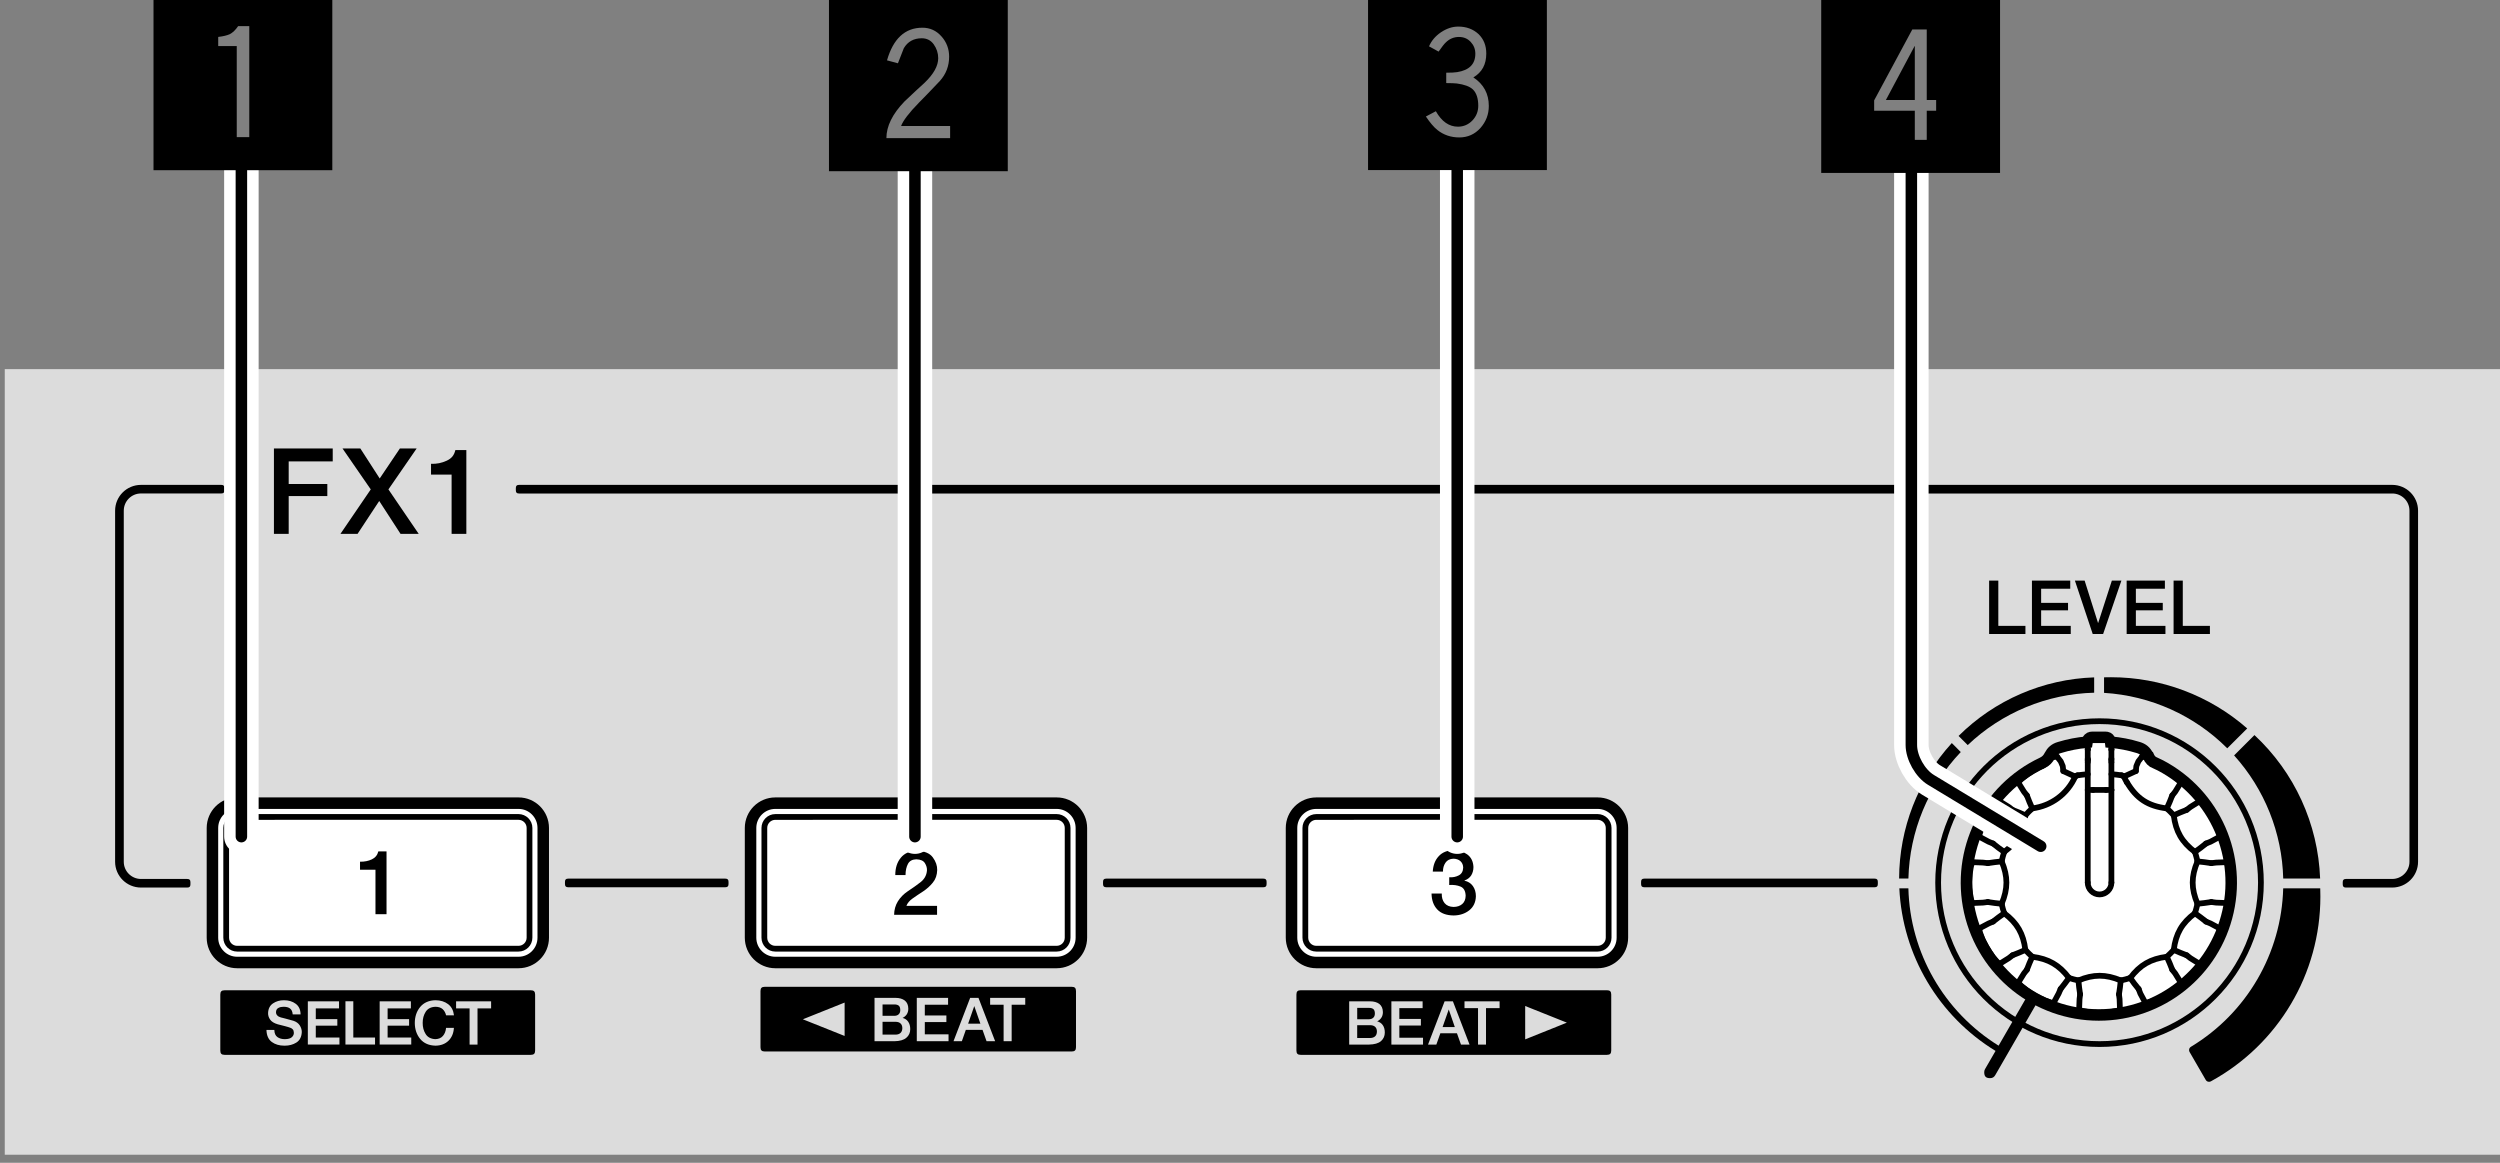 <?xml version="1.0" encoding="UTF-8" standalone="no"?>
<svg
   xmlns:dc="http://purl.org/dc/elements/1.1/"
   xmlns:cc="http://creativecommons.org/ns#"
   xmlns:rdf="http://www.w3.org/1999/02/22-rdf-syntax-ns#"
   xmlns:svg="http://www.w3.org/2000/svg"
   xmlns="http://www.w3.org/2000/svg"
   xmlns:sodipodi="http://sodipodi.sourceforge.net/DTD/sodipodi-0.dtd"
   xmlns:inkscape="http://www.inkscape.org/namespaces/inkscape"
   width="38.379mm"
   height="17.851mm"
   viewBox="0 0 38.379 17.851"
   version="1.1"
   id="svg139107"
   inkscape:version="1.0.2 (e86c870879, 2021-01-15, custom)"
   sodipodi:docname="pioneer_ddj_sb3_effects.svg">
  <rect x="0" y="0" width="38.379" height="17.851" fill="#808080" stroke="none"/>
  <defs
     id="defs139101">
    <clipPath
       clipPathUnits="userSpaceOnUse"
       id="clipPath120927">
      <path
         d="m 330.408,555.495 h 108.791 v 50.6 H 330.408 Z"
         id="path120925" />
    </clipPath>
    <clipPath
       clipPathUnits="userSpaceOnUse"
       id="clipPath121619">
      <path
         d="m 330.408,555.495 h 108.791 v 50.6 H 330.408 Z"
         id="path121617" />
    </clipPath>
  </defs>
  <sodipodi:namedview
     id="base"
     pagecolor="#ffffff"
     bordercolor="#666666"
     borderopacity="1.0"
     inkscape:pageopacity="0.0"
     inkscape:pageshadow="2"
     inkscape:zoom="0.35"
     inkscape:cx="198.24162"
     inkscape:cy="125.16189"
     inkscape:document-units="mm"
     inkscape:current-layer="layer1"
     inkscape:document-rotation="0"
     showgrid="false"
     fit-margin-top="0"
     fit-margin-left="0"
     fit-margin-right="0"
     fit-margin-bottom="0"
     inkscape:window-width="1431"
     inkscape:window-height="1030"
     inkscape:window-x="192"
     inkscape:window-y="0"
     inkscape:window-maximized="0" />
  <g
     inkscape:label="Layer 1"
     inkscape:groupmode="layer"
     id="layer1"
     transform="translate(-53.382,-115.051)">
    <g
       id="g138729"
       transform="matrix(0.353,0,0,-0.353,-63.179,328.868)">
      <path
         d="m 330.408,555.495 h 108.791 v 34.167 H 330.408 Z"
         style="fill:#dcdcdc;fill-opacity:1;fill-rule:nonzero;stroke:none"
         id="path120919" />
      <g
         id="g120921">
        <g
           id="g120923"
           clip-path="url(#clipPath120927)">
          <g
             id="g120929"
             transform="translate(421.759,573.648)">
            <path
               d="M 0,0 H -0.564 C -0.651,0 -0.706,-0.028 -0.755,-0.1 -0.78,-0.135 -0.789,-0.17 -0.795,-0.21 -1.204,-0.245 -1.6,-0.322 -1.994,-0.443 h -0.003 c -0.199,-0.061 -0.32,-0.162 -0.418,-0.349 -0.075,-0.15 -0.173,-0.247 -0.325,-0.32 -2.434,-1.151 -3.747,-3.834 -3.159,-6.464 0.59,-2.627 2.922,-4.498 5.617,-4.498 2.695,0 5.03,1.871 5.618,4.498 0.591,2.63 -0.724,5.313 -3.159,6.464 l 0.017,-0.025 c -0.159,0.073 -0.259,0.17 -0.326,0.331 l -0.02,0.014 C 1.756,-0.605 1.632,-0.504 1.433,-0.443 1.038,-0.322 0.644,-0.245 0.231,-0.21 0.226,-0.17 0.217,-0.135 0.19,-0.101 V -0.1 C 0.142,-0.027 0.087,0 0,0"
               style="fill:#ffffff;fill-opacity:1;fill-rule:nonzero;stroke:#000000;stroke-width:0.5;stroke-linecap:butt;stroke-linejoin:miter;stroke-miterlimit:10;stroke-dasharray:none;stroke-opacity:1"
               id="path120931" />
          </g>
          <g
             id="g120933"
             transform="translate(351.559,561.861)">
            <path
               d="M 0,0 H -0.591 V -1.575 H -0.936 V 0 H -1.523 V 0.306 H 0 Z m -2.844,-1.121 c 0.087,-0.137 0.23,-0.21 0.423,-0.218 0.138,0.005 0.249,0.051 0.325,0.14 0.077,0.09 0.123,0.205 0.136,0.344 l 0.002,0.008 h 0.341 L -1.619,-0.858 C -1.634,-1.089 -1.715,-1.275 -1.858,-1.412 -2,-1.548 -2.189,-1.619 -2.417,-1.622 c -0.285,0.006 -0.509,0.103 -0.666,0.291 -0.154,0.185 -0.235,0.421 -0.236,0.697 10e-4,0.277 0.082,0.512 0.236,0.697 0.157,0.187 0.381,0.285 0.665,0.291 0.219,-0.002 0.403,-0.06 0.546,-0.169 0.147,-0.11 0.23,-0.271 0.255,-0.476 l 10e-4,-0.013 h -0.341 l -0.003,0.01 c -0.026,0.106 -0.077,0.195 -0.148,0.261 -0.076,0.066 -0.179,0.102 -0.313,0.102 -0.193,-0.006 -0.336,-0.08 -0.423,-0.215 -0.089,-0.139 -0.134,-0.303 -0.132,-0.488 -0.002,-0.184 0.043,-0.348 0.132,-0.487 m -0.629,-0.452 h -1.374 v 1.879 h 1.358 V 0 h -1.012 v -0.468 h 0.934 v -0.284 h -0.934 v -0.516 h 1.028 z m -1.575,0 h -1.287 v 1.881 h 0.342 v -1.576 h 0.945 z m -1.548,0 h -1.375 v 1.879 h 1.357 V 0 h -1.011 v -0.468 h 0.937 v -0.284 h -0.937 v -0.516 h 1.029 z m -1.874,0.086 c -0.143,-0.089 -0.313,-0.135 -0.503,-0.135 h -0.02 c -0.216,0 -0.401,0.055 -0.542,0.159 -0.149,0.109 -0.226,0.281 -0.235,0.515 v 0.011 h 0.343 v -0.009 c 0.003,-0.14 0.048,-0.242 0.134,-0.302 0.086,-0.061 0.193,-0.091 0.323,-0.091 h 0.007 c 0.138,0.003 0.241,0.033 0.298,0.087 0.058,0.053 0.087,0.116 0.087,0.186 -0.003,0.069 -0.017,0.12 -0.046,0.151 -0.03,0.033 -0.064,0.057 -0.101,0.069 -0.065,0.025 -0.143,0.048 -0.231,0.071 -0.089,0.022 -0.198,0.05 -0.328,0.084 -0.156,0.047 -0.267,0.115 -0.327,0.205 -0.061,0.086 -0.091,0.182 -0.088,0.285 0.007,0.188 0.08,0.331 0.218,0.421 0.133,0.089 0.291,0.134 0.466,0.134 h 0.006 c 0.202,0 0.373,-0.051 0.509,-0.152 0.137,-0.1 0.21,-0.252 0.214,-0.451 V -0.262 H -8.628 L -8.63,-0.25 c -0.01,0.115 -0.05,0.198 -0.118,0.247 -0.069,0.05 -0.159,0.072 -0.268,0.072 h -0.017 c -0.077,0 -0.148,-0.014 -0.214,-0.048 -0.069,-0.035 -0.105,-0.095 -0.108,-0.185 0,-0.061 0.021,-0.109 0.059,-0.147 0.036,-0.038 0.089,-0.065 0.154,-0.084 0.02,-0.003 0.067,-0.017 0.138,-0.034 l 0.108,-0.029 c 0.141,-0.037 0.234,-0.063 0.296,-0.081 0.123,-0.04 0.217,-0.107 0.276,-0.198 0.06,-0.091 0.091,-0.19 0.091,-0.291 -0.009,-0.211 -0.088,-0.366 -0.237,-0.459 M 1.727,0.787 H -11.59 c -0.133,0 -0.187,-0.055 -0.187,-0.187 v -2.434 c 0,-0.133 0.054,-0.187 0.187,-0.187 H 1.727 c 0.132,0 0.187,0.054 0.187,0.187 V 0.6 c 0,0.132 -0.055,0.187 -0.187,0.187"
               style="fill:#000000;fill-opacity:1;fill-rule:nonzero;stroke:none"
               id="path120935" />
          </g>
          <g
             id="g120937"
             transform="translate(424.728,578.143)">
            <path
               d="M 0,0 H 1.58 V 0.354 H 0.4 V 2.322 H 0 Z"
               style="fill:#000000;fill-opacity:1;fill-rule:nonzero;stroke:none"
               id="path120939" />
          </g>
          <g
             id="g120941"
             transform="translate(422.687,578.143)">
            <path
               d="M 0,0 H 1.687 V 0.354 H 0.401 v 0.673 h 1.17 V 1.354 H 0.401 V 1.968 H 1.663 V 2.322 H 0 Z"
               style="fill:#000000;fill-opacity:1;fill-rule:nonzero;stroke:none"
               id="path120943" />
          </g>
          <g
             id="g120945"
             transform="translate(421.211,578.142)">
            <path
               d="M 0,0 H 0.453 L 1.248,2.323 H 0.833 L 0.239,0.484 H 0.23 l -0.582,1.839 h -0.423 z"
               style="fill:#000000;fill-opacity:1;fill-rule:nonzero;stroke:none"
               id="path120947" />
          </g>
          <g
             id="g120949"
             transform="translate(418.568,578.143)">
            <path
               d="M 0,0 H 1.688 V 0.354 H 0.4 V 1.027 H 1.57 V 1.354 H 0.4 V 1.968 H 1.666 V 2.322 H 0 Z"
               style="fill:#000000;fill-opacity:1;fill-rule:nonzero;stroke:none"
               id="path120951" />
          </g>
          <g
             id="g120953"
             transform="translate(416.706,578.143)">
            <path
               d="M 0,0 H 1.579 V 0.354 H 0.4 V 2.322 H 0 Z"
               style="fill:#000000;fill-opacity:1;fill-rule:nonzero;stroke:none"
               id="path120955" />
          </g>
          <g
             id="g120957"
             transform="translate(396.53,560.513)">
            <path
               d="M 0,0 V 1.451 L 1.812,0.727 Z m -1.113,1.357 h -0.591 v -1.584 h -0.347 v 1.584 h -0.588 v 0.297 h 1.526 z m -1.68,-1.584 -0.002,0.008 -0.173,0.485 h -0.721 l -0.175,-0.493 h -0.361 l 0.006,0.017 0.715,1.864 h 0.36 l 0.003,-0.007 0.721,-1.874 z m -1.65,0 h -1.376 v 1.881 h 1.358 V 1.357 H -5.473 V 0.888 h 0.937 V 0.603 H -5.473 V 0.072 h 1.03 z m -1.827,0.152 c -0.111,-0.098 -0.287,-0.147 -0.527,-0.152 h -0.857 v 1.881 h 0.906 0.002 c 0.167,0 0.304,-0.039 0.403,-0.115 0.1,-0.078 0.153,-0.197 0.155,-0.354 0,-0.098 -0.024,-0.182 -0.072,-0.251 C -6.301,0.872 -6.361,0.821 -6.437,0.784 -6.333,0.757 -6.252,0.702 -6.196,0.623 -6.136,0.539 -6.105,0.43 -6.105,0.3 -6.104,0.148 -6.16,0.023 -6.27,-0.075 M 3.555,2.136 H -9.762 c -0.133,0 -0.187,-0.055 -0.187,-0.188 v -2.433 c 0,-0.133 0.054,-0.188 0.187,-0.188 H 3.555 c 0.133,0 0.187,0.055 0.187,0.188 v 2.433 c 0,0.133 -0.054,0.188 -0.187,0.188"
               style="fill:#000000;fill-opacity:1;fill-rule:nonzero;stroke:none"
               id="path120959" />
          </g>
          <g
             id="g120961"
             transform="translate(392.938,561.049)">
            <path
               d="M 0,0 H 0.531 L 0.268,0.764 Z"
               style="fill:#000000;fill-opacity:1;fill-rule:nonzero;stroke:none"
               id="path120963" />
          </g>
          <g
             id="g120965"
             transform="translate(389.784,561.13)">
            <path
               d="M 0,0 H -0.56 V -0.558 H 0 c 0.095,0.001 0.168,0.026 0.22,0.074 0.051,0.048 0.077,0.118 0.078,0.21 C 0.297,-0.187 0.271,-0.118 0.22,-0.072 0.168,-0.024 0.095,0 0,0"
               style="fill:#000000;fill-opacity:1;fill-rule:nonzero;stroke:none"
               id="path120967" />
          </g>
          <g
             id="g120969"
             transform="translate(389.921,561.452)">
            <path
               d="m 0,0 c 0.046,0.041 0.072,0.104 0.072,0.185 0,0.089 -0.022,0.153 -0.063,0.19 -0.044,0.037 -0.106,0.055 -0.188,0.055 h -0.008 -0.509 v -0.494 h 0.509 c 0.078,0 0.139,0.021 0.187,0.064"
               style="fill:#000000;fill-opacity:1;fill-rule:nonzero;stroke:none"
               id="path120971" />
          </g>
          <g
             id="g120973"
             transform="translate(344.671,585.648)">
            <path
               d="M 0,0 V 0.564 H -2.557 V -3.15 h 0.642 v 1.643 h 1.68 v 0.523 h -1.68 V 0 Z"
               style="fill:#000000;fill-opacity:1;fill-rule:nonzero;stroke:none"
               id="path120975" />
          </g>
          <g
             id="g120977"
             transform="translate(346.714,584.906)">
            <path
               d="m 0,0 -0.843,1.306 h -0.776 l 1.23,-1.782 -1.318,-1.933 h 0.744 l 0.942,1.43 0.927,-1.43 h 0.79 L 0.379,-0.476 1.608,1.306 H 0.879 Z"
               style="fill:#000000;fill-opacity:1;fill-rule:nonzero;stroke:none"
               id="path120979" />
          </g>
          <g
             id="g120981"
             transform="translate(350.482,586.142)">
            <path
               d="m 0,0 h -0.477 c -0.055,-0.229 -0.161,-0.362 -0.376,-0.463 -0.222,-0.102 -0.439,-0.146 -0.683,-0.136 v -0.469 h 0.895 V -3.645 H 0 Z"
               style="fill:#000000;fill-opacity:1;fill-rule:nonzero;stroke:none"
               id="path120983" />
          </g>
          <g
             id="g120985"
             transform="translate(385.144,567.503)">
            <path
               d="m 0,0 h -6.833 c -0.1,0 -0.14,-0.041 -0.14,-0.142 v -0.092 c 0,-0.099 0.04,-0.141 0.14,-0.141 H 0 c 0.099,0 0.14,0.042 0.14,0.141 v 0.092 C 0.14,-0.041 0.099,0 0,0"
               style="fill:#000000;fill-opacity:1;fill-rule:nonzero;stroke:none"
               id="path120987" />
          </g>
          <g
             id="g120989"
             transform="translate(361.744,567.503)">
            <path
               d="m 0,0 h -6.833 c -0.099,0 -0.14,-0.041 -0.14,-0.142 v -0.092 c 0,-0.099 0.041,-0.141 0.14,-0.141 H 0 c 0.098,0 0.14,0.042 0.14,0.141 v 0.092 C 0.14,-0.041 0.098,0 0,0"
               style="fill:#000000;fill-opacity:1;fill-rule:nonzero;stroke:none"
               id="path120991" />
          </g>
          <g
             id="g120993"
             transform="translate(421.704,576.258)">
            <path
               d="m 0,0 v -0.676 c 2.021,-0.123 3.929,-0.98 5.358,-2.411 0.288,0.286 0.577,0.575 0.868,0.864 C 4.586,-0.787 2.481,0.004 0.303,0.004 0.202,0.004 0.101,0.001 0,0"
               style="fill:#000000;fill-opacity:1;fill-rule:nonzero;stroke:none"
               id="path120995" />
          </g>
          <g
             id="g120997"
             transform="translate(415.775,573.311)">
            <path
               d="M 0,0 C 1.487,1.414 3.447,2.226 5.499,2.278 V 2.944 C 3.282,2.871 1.176,1.961 -0.398,0.397 -0.266,0.265 -0.133,0.133 0,0"
               style="fill:#000000;fill-opacity:1;fill-rule:nonzero;stroke:none"
               id="path120999" />
          </g>
          <g
             id="g121001"
             transform="translate(415.473,573.008)">
            <path
               d="M 0,0 C -0.13,0.13 -0.26,0.261 -0.39,0.391 -1.859,-1.219 -2.675,-3.32 -2.681,-5.5 h 0.404 C -2.226,-3.447 -1.416,-1.488 0,0"
               style="fill:#000000;fill-opacity:1;fill-rule:nonzero;stroke:none"
               id="path121003" />
          </g>
          <g
             id="g121005"
             transform="translate(431.101,567.508)">
            <path
               d="M 0,0 C -0.089,2.376 -1.115,4.618 -2.856,6.238 -3.153,5.944 -3.447,5.647 -3.741,5.354 -2.412,3.88 -1.654,1.983 -1.605,0 Z"
               style="fill:#000000;fill-opacity:1;fill-rule:nonzero;stroke:none"
               id="path121007" />
          </g>
          <g
             id="g121009"
             transform="translate(429.495,567.08)">
            <path
               d="m 0,0 c -0.075,-2.829 -1.588,-5.425 -4.01,-6.888 -0.057,-0.036 -0.08,-0.077 -0.083,-0.145 0,-0.031 0.009,-0.059 0.023,-0.085 l 0.698,-1.207 c 0.037,-0.061 0.08,-0.086 0.149,-0.087 0.03,0 0.055,0.007 0.081,0.021 2.934,1.606 4.759,4.686 4.759,8.03 C 1.614,-0.24 1.614,-0.119 1.611,0 Z"
               style="fill:#000000;fill-opacity:1;fill-rule:nonzero;stroke:none"
               id="path121011" />
          </g>
          <g
             id="g121013"
             transform="translate(417.118,560.239)">
            <path
               d="m 0,0 c -2.375,1.473 -3.854,4.045 -3.923,6.841 h -0.394 c 0.137,-2.907 1.706,-5.557 4.19,-7.073 l -0.006,0.003 c -0.152,-0.267 -0.305,-0.533 -0.461,-0.797 -0.023,-0.042 -0.031,-0.082 -0.031,-0.13 0,-0.182 0.074,-0.257 0.253,-0.257 0.106,0.002 0.17,0.038 0.225,0.129 0.626,1.085 1.251,2.167 1.876,3.253 -0.147,0.083 -0.296,0.17 -0.444,0.256 z"
               style="fill:#000000;fill-opacity:1;fill-rule:nonzero;stroke:none"
               id="path121015" />
          </g>
          <g
             id="g121017"
             transform="translate(434.236,584.627)">
            <path
               d="m 0,0 h -81.461 c -0.101,0 -0.141,-0.041 -0.141,-0.142 v -0.091 c 0,-0.1 0.04,-0.142 0.141,-0.142 H 0 c 0.415,0.002 0.75,-0.334 0.75,-0.748 V -16.39 c 0,-0.412 -0.338,-0.748 -0.75,-0.748 h -2.012 c -0.097,0 -0.14,-0.042 -0.14,-0.139 v -0.095 c 0,-0.099 0.043,-0.14 0.14,-0.14 H 0 c 0.62,0 1.124,0.503 1.124,1.122 V -1.123 C 1.124,-0.502 0.62,0 0,0"
               style="fill:#000000;fill-opacity:1;fill-rule:nonzero;stroke:none"
               id="path121019" />
          </g>
          <g
             id="g121021"
             transform="translate(411.728,567.503)">
            <path
               d="m 0,0 h -10.018 c -0.099,0 -0.14,-0.041 -0.14,-0.142 v -0.092 c 0,-0.099 0.041,-0.141 0.14,-0.141 H 0 c 0.098,0 0.138,0.042 0.138,0.141 v 0.092 C 0.138,-0.041 0.098,0 0,0"
               style="fill:#000000;fill-opacity:1;fill-rule:nonzero;stroke:none"
               id="path121023" />
          </g>
          <g
             id="g121025"
             transform="translate(339.822,584.627)">
            <path
               d="M 0,0 H -3.489 C -4.111,0 -4.615,-0.502 -4.615,-1.123 V -16.39 c 0,-0.619 0.504,-1.122 1.126,-1.122 h 2.01 c 0.1,0 0.14,0.041 0.14,0.14 v 0.095 c 0,0.097 -0.04,0.139 -0.14,0.139 h -2.01 c -0.415,0 -0.749,0.336 -0.749,0.748 v 15.267 c 0,0.414 0.334,0.75 0.749,0.75 H 0 c 0.1,0 0.14,0.041 0.14,0.14 V -0.14 C 0.14,-0.041 0.1,0 0,0"
               style="fill:#000000;fill-opacity:1;fill-rule:nonzero;stroke:none"
               id="path121027" />
          </g>
          <g
             id="g121029"
             transform="translate(369.143,561.277)">
            <path
               d="M 0,0 H -0.561 V -0.558 H 0 c 0.097,0 0.168,0.025 0.221,0.074 0.051,0.048 0.077,0.118 0.079,0.209 C 0.298,-0.188 0.272,-0.116 0.221,-0.072 0.17,-0.024 0.097,0 0,0"
               style="fill:#000000;fill-opacity:1;fill-rule:nonzero;stroke:none"
               id="path121031" />
          </g>
          <g
             id="g121033"
             transform="translate(374.788,562.019)">
            <path
               d="m 0,0 h -0.591 v -1.587 h -0.35 V 0 H -1.527 V 0.299 H 0 Z m -1.683,-1.587 -0.003,0.009 -0.171,0.484 h -0.727 l -0.173,-0.493 h -0.362 l 0.006,0.018 0.717,1.868 h 0.363 l 0.002,-0.008 0.722,-1.878 z m -1.653,0 h -1.381 v 1.886 h 1.361 V 0 h -1.012 v -0.468 h 0.938 v -0.287 h -0.938 v -0.533 h 1.032 z m -1.832,0.153 c -0.109,-0.098 -0.287,-0.15 -0.527,-0.153 h -0.86 v 1.886 h 0.909 0.001 c 0.168,0 0.304,-0.039 0.405,-0.115 0.101,-0.079 0.153,-0.2 0.154,-0.357 0,-0.098 -0.024,-0.181 -0.071,-0.251 -0.043,-0.061 -0.102,-0.113 -0.178,-0.148 0.106,-0.029 0.186,-0.083 0.242,-0.164 0.06,-0.084 0.091,-0.194 0.091,-0.323 10e-4,-0.153 -0.054,-0.278 -0.166,-0.375 m -2.688,0.076 -1.816,0.725 1.816,0.727 z M 2.019,0.78 h -13.345 c -0.134,0 -0.188,-0.054 -0.188,-0.187 v -2.439 c 0,-0.133 0.054,-0.187 0.188,-0.187 H 2.019 c 0.133,0 0.188,0.054 0.188,0.187 v 2.439 c 0,0.133 -0.055,0.187 -0.188,0.187"
               style="fill:#000000;fill-opacity:1;fill-rule:nonzero;stroke:none"
               id="path121035" />
          </g>
          <g
             id="g121037"
             transform="translate(369.281,561.6)">
            <path
               d="M 0,0 C 0.048,0.043 0.071,0.104 0.072,0.186 0.071,0.275 0.051,0.34 0.007,0.377 -0.035,0.412 -0.098,0.432 -0.18,0.432 h -0.007 -0.512 v -0.495 h 0.512 c 0.078,0 0.14,0.021 0.187,0.063"
               style="fill:#000000;fill-opacity:1;fill-rule:nonzero;stroke:none"
               id="path121039" />
          </g>
          <g
             id="g121041"
             transform="translate(372.304,561.196)">
            <path
               d="M 0,0 H 0.533 L 0.267,0.765 Z"
               style="fill:#000000;fill-opacity:1;fill-rule:nonzero;stroke:none"
               id="path121043" />
          </g>
          <g
             id="g121045"
             transform="translate(339.44,569.707)">
            <path
               d="M 0,0 V -4.772 C 0,-5.369 0.483,-5.851 1.075,-5.851 H 13.31 c 0.596,0 1.076,0.482 1.076,1.079 V 0 c 0,0.595 -0.48,1.078 -1.076,1.078 H 1.075 C 0.483,1.078 0,0.595 0,0"
               style="fill:#ffffff;fill-opacity:1;fill-rule:nonzero;stroke:none"
               id="path121047" />
          </g>
          <g
             id="g121049"
             transform="translate(339.44,569.707)">
            <path
               d="M 0,0 V -4.772 C 0,-5.369 0.483,-5.851 1.075,-5.851 H 13.31 c 0.596,0 1.076,0.482 1.076,1.079 V 0 c 0,0.595 -0.48,1.078 -1.076,1.078 H 1.075 C 0.483,1.078 0,0.595 0,0 Z"
               style="fill:none;stroke:#000000;stroke-width:0.5;stroke-linecap:butt;stroke-linejoin:miter;stroke-miterlimit:10;stroke-dasharray:none;stroke-opacity:1"
               id="path121051" />
          </g>
          <g
             id="g121053"
             transform="translate(353.229,564.935)">
            <path
               d="m 0,0 c 0,-0.266 -0.216,-0.479 -0.48,-0.479 h -12.234 c -0.264,0 -0.477,0.213 -0.477,0.479 v 4.772 c 0,0.263 0.213,0.478 0.477,0.478 L -0.48,5.251 C -0.216,5.25 0,5.038 0,4.772 Z"
               style="fill:none;stroke:#000000;stroke-width:0.25;stroke-linecap:butt;stroke-linejoin:miter;stroke-miterlimit:10;stroke-dasharray:none;stroke-opacity:1"
               id="path121055" />
          </g>
          <g
             id="g121057"
             transform="translate(362.842,569.707)">
            <path
               d="m 0,0 v -4.772 c 0,-0.597 0.484,-1.079 1.077,-1.079 h 12.234 c 0.596,0 1.076,0.482 1.076,1.079 V 0 c 0,0.595 -0.48,1.078 -1.076,1.078 H 1.077 C 0.484,1.078 0,0.595 0,0"
               style="fill:#ffffff;fill-opacity:1;fill-rule:nonzero;stroke:none"
               id="path121059" />
          </g>
          <g
             id="g121061"
             transform="translate(362.842,569.707)">
            <path
               d="m 0,0 v -4.772 c 0,-0.597 0.484,-1.079 1.077,-1.079 h 12.234 c 0.596,0 1.076,0.482 1.076,1.079 V 0 c 0,0.595 -0.48,1.078 -1.076,1.078 H 1.077 C 0.484,1.078 0,0.595 0,0 Z"
               style="fill:none;stroke:#000000;stroke-width:0.5;stroke-linecap:butt;stroke-linejoin:miter;stroke-miterlimit:10;stroke-dasharray:none;stroke-opacity:1"
               id="path121063" />
          </g>
          <g
             id="g121065"
             transform="translate(376.631,564.935)">
            <path
               d="m 0,0 c 0,-0.266 -0.213,-0.479 -0.479,-0.479 h -12.233 c -0.263,0 -0.477,0.213 -0.477,0.479 v 4.772 c 0,0.263 0.214,0.478 0.477,0.478 L -0.479,5.251 C -0.213,5.25 0,5.038 0,4.772 Z"
               style="fill:none;stroke:#000000;stroke-width:0.25;stroke-linecap:butt;stroke-linejoin:miter;stroke-miterlimit:10;stroke-dasharray:none;stroke-opacity:1"
               id="path121067" />
          </g>
          <g
             id="g121069"
             transform="translate(386.368,569.707)">
            <path
               d="m 0,0 v -4.772 c 0,-0.597 0.484,-1.079 1.078,-1.079 h 12.235 c 0.594,0 1.076,0.482 1.076,1.079 V 0 c 0,0.595 -0.482,1.078 -1.076,1.078 H 1.078 C 0.484,1.078 0,0.595 0,0"
               style="fill:#ffffff;fill-opacity:1;fill-rule:nonzero;stroke:none"
               id="path121071" />
          </g>
          <g
             id="g121073"
             transform="translate(386.368,569.707)">
            <path
               d="m 0,0 v -4.772 c 0,-0.597 0.484,-1.079 1.078,-1.079 h 12.235 c 0.594,0 1.076,0.482 1.076,1.079 V 0 c 0,0.595 -0.482,1.078 -1.076,1.078 H 1.078 C 0.484,1.078 0,0.595 0,0 Z"
               style="fill:none;stroke:#000000;stroke-width:0.5;stroke-linecap:butt;stroke-linejoin:miter;stroke-miterlimit:10;stroke-dasharray:none;stroke-opacity:1"
               id="path121075" />
          </g>
          <g
             id="g121077"
             transform="translate(400.159,564.935)">
            <path
               d="m 0,0 c 0,-0.266 -0.215,-0.479 -0.479,-0.479 h -12.234 c -0.264,0 -0.477,0.213 -0.477,0.479 v 4.772 c 0,0.263 0.213,0.478 0.477,0.478 L -0.479,5.251 C -0.215,5.25 0,5.038 0,4.772 Z"
               style="fill:none;stroke:#000000;stroke-width:0.25;stroke-linecap:butt;stroke-linejoin:miter;stroke-miterlimit:10;stroke-dasharray:none;stroke-opacity:1"
               id="path121079" />
          </g>
          <g
             id="g121081"
             transform="translate(423.638,572.856)">
            <path
               d="M 0,0 C 0.078,-0.15 0.179,-0.247 0.326,-0.32"
               style="fill:none;stroke:#000000;stroke-width:0.25;stroke-linecap:round;stroke-linejoin:round;stroke-miterlimit:4;stroke-dasharray:none;stroke-opacity:1"
               id="path121083" />
          </g>
          <g
             id="g121085"
             transform="translate(417.363,568.664)">
            <path
               d="M 0,0 C 0.564,0.427 0.833,0.891 0.919,1.593"
               style="fill:none;stroke:#000000;stroke-width:0.25;stroke-linecap:round;stroke-linejoin:round;stroke-miterlimit:4;stroke-dasharray:none;stroke-opacity:1"
               id="path121087" />
          </g>
          <g
             id="g121089"
             transform="translate(421.79,571.36)">
            <path
               d="M 0,0 H -0.564"
               style="fill:none;stroke:#000000;stroke-width:0.25;stroke-linecap:round;stroke-linejoin:round;stroke-miterlimit:4;stroke-dasharray:none;stroke-opacity:1"
               id="path121091" />
          </g>
          <g
             id="g121093"
             transform="translate(421.226,571.36)">
            <path
               d="M 0,0 H -0.23"
               style="fill:none;stroke:#000000;stroke-width:0.25;stroke-linecap:round;stroke-linejoin:round;stroke-miterlimit:4;stroke-dasharray:none;stroke-opacity:1"
               id="path121095" />
          </g>
          <g
             id="g121097"
             transform="translate(421.79,571.36)">
            <path
               d="M 0,0 H 0.234"
               style="fill:none;stroke:#000000;stroke-width:0.25;stroke-linecap:round;stroke-linejoin:round;stroke-miterlimit:4;stroke-dasharray:none;stroke-opacity:1"
               id="path121099" />
          </g>
          <g
             id="g121101"
             transform="translate(420.995,567.329)">
            <path
               d="m 0,0 c 0,-0.282 0.23,-0.513 0.513,-0.513 0.282,0 0.516,0.231 0.516,0.513"
               style="fill:none;stroke:#000000;stroke-width:0.25;stroke-linecap:round;stroke-linejoin:round;stroke-miterlimit:4;stroke-dasharray:none;stroke-opacity:1"
               id="path121103" />
          </g>
          <g
             id="g121105"
             transform="translate(420.995,572.569)">
            <path
               d="M 0,0 V -1.21"
               style="fill:none;stroke:#000000;stroke-width:0.25;stroke-linecap:round;stroke-linejoin:round;stroke-miterlimit:4;stroke-dasharray:none;stroke-opacity:1"
               id="path121107" />
          </g>
          <g
             id="g121109"
             transform="translate(420.995,571.36)">
            <path
               d="M 0,0 V -4.03"
               style="fill:none;stroke:#000000;stroke-width:0.25;stroke-linecap:round;stroke-linejoin:round;stroke-miterlimit:4;stroke-dasharray:none;stroke-opacity:1"
               id="path121111" />
          </g>
          <g
             id="g121113"
             transform="translate(420.995,572.714)">
            <path
               d="M 0,0 V 0.406"
               style="fill:none;stroke:#000000;stroke-width:0.25;stroke-linecap:round;stroke-linejoin:round;stroke-miterlimit:4;stroke-dasharray:none;stroke-opacity:1"
               id="path121115" />
          </g>
          <g
             id="g121117"
             transform="translate(420.995,572.714)">
            <path
               d="M 0,0 V -0.051"
               style="fill:none;stroke:#000000;stroke-width:0.25;stroke-linecap:round;stroke-linejoin:round;stroke-miterlimit:4;stroke-dasharray:none;stroke-opacity:1"
               id="path121119" />
          </g>
          <g
             id="g121121"
             transform="translate(421.226,573.648)">
            <path
               d="M 0,0 C -0.087,0 -0.142,-0.028 -0.19,-0.1"
               style="fill:none;stroke:#000000;stroke-width:0.25;stroke-linecap:round;stroke-linejoin:round;stroke-miterlimit:4;stroke-dasharray:none;stroke-opacity:1"
               id="path121123" />
          </g>
          <g
             id="g121125"
             transform="translate(421.79,573.648)">
            <path
               d="M 0,0 H -0.564"
               style="fill:none;stroke:#000000;stroke-width:0.25;stroke-linecap:round;stroke-linejoin:round;stroke-miterlimit:4;stroke-dasharray:none;stroke-opacity:1"
               id="path121127" />
          </g>
          <g
             id="g121129"
             transform="translate(421.981,573.548)">
            <path
               d="M 0,0 C -0.049,0.072 -0.104,0.1 -0.19,0.1"
               style="fill:none;stroke:#000000;stroke-width:0.25;stroke-linecap:round;stroke-linejoin:round;stroke-miterlimit:4;stroke-dasharray:none;stroke-opacity:1"
               id="path121131" />
          </g>
          <g
             id="g121133"
             transform="translate(422.024,572.569)">
            <path
               d="M 0,0 V -1.21"
               style="fill:none;stroke:#000000;stroke-width:0.25;stroke-linecap:round;stroke-linejoin:round;stroke-miterlimit:4;stroke-dasharray:none;stroke-opacity:1"
               id="path121135" />
          </g>
          <g
             id="g121137"
             transform="translate(422.024,571.36)">
            <path
               d="M 0,0 V -4.03"
               style="fill:none;stroke:#000000;stroke-width:0.25;stroke-linecap:round;stroke-linejoin:round;stroke-miterlimit:4;stroke-dasharray:none;stroke-opacity:1"
               id="path121139" />
          </g>
          <g
             id="g121141"
             transform="translate(422.024,572.714)">
            <path
               d="M 0,0 V 0.406"
               style="fill:none;stroke:#000000;stroke-width:0.25;stroke-linecap:round;stroke-linejoin:round;stroke-miterlimit:4;stroke-dasharray:none;stroke-opacity:1"
               id="path121143" />
          </g>
          <g
             id="g121145"
             transform="translate(422.024,572.714)">
            <path
               d="M 0,0 V -0.051"
               style="fill:none;stroke:#000000;stroke-width:0.25;stroke-linecap:round;stroke-linejoin:round;stroke-miterlimit:4;stroke-dasharray:none;stroke-opacity:1"
               id="path121147" />
          </g>
          <g
             id="g121149"
             transform="translate(418.349,571.12)">
            <path
               d="M 0,0 C 0.069,-0.192 0.15,-0.378 0.233,-0.563"
               style="fill:none;stroke:#000000;stroke-width:0.25;stroke-linecap:round;stroke-linejoin:round;stroke-miterlimit:4;stroke-dasharray:none;stroke-opacity:1"
               id="path121151" />
          </g>
          <g
             id="g121153"
             transform="translate(416.876,569.03)">
            <path
               d="M 0,0 C 0.158,-0.13 0.32,-0.251 0.487,-0.366"
               style="fill:none;stroke:#000000;stroke-width:0.25;stroke-linecap:round;stroke-linejoin:round;stroke-miterlimit:4;stroke-dasharray:none;stroke-opacity:1"
               id="path121155" />
          </g>
          <g
             id="g121157"
             transform="translate(418.282,570.257)">
            <path
               d="M 0,0 C -0.184,0.083 -0.371,0.165 -0.559,0.234"
               style="fill:none;stroke:#000000;stroke-width:0.25;stroke-linecap:round;stroke-linejoin:round;stroke-miterlimit:4;stroke-dasharray:none;stroke-opacity:1"
               id="path121159" />
          </g>
          <g
             id="g121161"
             transform="translate(416.648,566.486)">
            <path
               d="M 0,0 C 0.199,-0.033 0.4,-0.058 0.603,-0.076"
               style="fill:none;stroke:#000000;stroke-width:0.25;stroke-linecap:round;stroke-linejoin:round;stroke-miterlimit:4;stroke-dasharray:none;stroke-opacity:1"
               id="path121163" />
          </g>
          <g
             id="g121165"
             transform="translate(417.251,568.252)">
            <path
               d="M 0,0 C -0.202,-0.018 -0.403,-0.046 -0.6,-0.076"
               style="fill:none;stroke:#000000;stroke-width:0.25;stroke-linecap:round;stroke-linejoin:round;stroke-miterlimit:4;stroke-dasharray:none;stroke-opacity:1"
               id="path121167" />
          </g>
          <g
             id="g121169"
             transform="translate(417.724,564.171)">
            <path
               d="M 0,0 C 0.188,0.071 0.375,0.149 0.559,0.233"
               style="fill:none;stroke:#000000;stroke-width:0.25;stroke-linecap:round;stroke-linejoin:round;stroke-miterlimit:4;stroke-dasharray:none;stroke-opacity:1"
               id="path121171" />
          </g>
          <g
             id="g121173"
             transform="translate(417.363,565.998)">
            <path
               d="M 0,0 C -0.167,-0.115 -0.329,-0.239 -0.487,-0.363"
               style="fill:none;stroke:#000000;stroke-width:0.25;stroke-linecap:round;stroke-linejoin:round;stroke-miterlimit:4;stroke-dasharray:none;stroke-opacity:1"
               id="path121175" />
          </g>
          <g
             id="g121177"
             transform="translate(419.813,562.702)">
            <path
               d="M 0,0 C 0.124,0.155 0.245,0.315 0.366,0.481"
               style="fill:none;stroke:#000000;stroke-width:0.25;stroke-linecap:round;stroke-linejoin:round;stroke-miterlimit:4;stroke-dasharray:none;stroke-opacity:1"
               id="path121179" />
          </g>
          <g
             id="g121181"
             transform="translate(418.582,564.105)">
            <path
               d="M 0,0 C -0.083,-0.185 -0.164,-0.374 -0.233,-0.56"
               style="fill:none;stroke:#000000;stroke-width:0.25;stroke-linecap:round;stroke-linejoin:round;stroke-miterlimit:4;stroke-dasharray:none;stroke-opacity:1"
               id="path121183" />
          </g>
          <g
             id="g121185"
             transform="translate(422.353,562.473)">
            <path
               d="M 0,0 C 0.032,0.199 0.058,0.397 0.078,0.603"
               style="fill:none;stroke:#000000;stroke-width:0.25;stroke-linecap:round;stroke-linejoin:round;stroke-miterlimit:4;stroke-dasharray:none;stroke-opacity:1"
               id="path121187" />
          </g>
          <g
             id="g121189"
             transform="translate(420.589,563.075)">
            <path
               d="M 0,0 C 0.017,-0.205 0.043,-0.403 0.074,-0.603"
               style="fill:none;stroke:#000000;stroke-width:0.25;stroke-linecap:round;stroke-linejoin:round;stroke-miterlimit:4;stroke-dasharray:none;stroke-opacity:1"
               id="path121191" />
          </g>
          <g
             id="g121193"
             transform="translate(424.67,563.545)">
            <path
               d="M 0,0 C -0.072,0.186 -0.149,0.375 -0.236,0.56"
               style="fill:none;stroke:#000000;stroke-width:0.25;stroke-linecap:round;stroke-linejoin:round;stroke-miterlimit:4;stroke-dasharray:none;stroke-opacity:1"
               id="path121195" />
          </g>
          <g
             id="g121197"
             transform="translate(422.843,563.184)">
            <path
               d="M 0,0 C 0.115,-0.166 0.233,-0.326 0.366,-0.481"
               style="fill:none;stroke:#000000;stroke-width:0.25;stroke-linecap:round;stroke-linejoin:round;stroke-miterlimit:4;stroke-dasharray:none;stroke-opacity:1"
               id="path121199" />
          </g>
          <g
             id="g121201"
             transform="translate(426.14,565.635)">
            <path
               d="M 0,0 C -0.158,0.124 -0.316,0.248 -0.483,0.363"
               style="fill:none;stroke:#000000;stroke-width:0.25;stroke-linecap:round;stroke-linejoin:round;stroke-miterlimit:4;stroke-dasharray:none;stroke-opacity:1"
               id="path121203" />
          </g>
          <g
             id="g121205"
             transform="translate(424.736,564.404)">
            <path
               d="M 0,0 C 0.185,-0.084 0.369,-0.162 0.56,-0.233"
               style="fill:none;stroke:#000000;stroke-width:0.25;stroke-linecap:round;stroke-linejoin:round;stroke-miterlimit:4;stroke-dasharray:none;stroke-opacity:1"
               id="path121207" />
          </g>
          <g
             id="g121209"
             transform="translate(426.368,568.176)">
            <path
               d="M 0,0 C -0.199,0.03 -0.401,0.059 -0.6,0.076"
               style="fill:none;stroke:#000000;stroke-width:0.25;stroke-linecap:round;stroke-linejoin:round;stroke-miterlimit:4;stroke-dasharray:none;stroke-opacity:1"
               id="path121211" />
          </g>
          <g
             id="g121213"
             transform="translate(425.769,566.41)">
            <path
               d="M 0,0 C 0.198,0.019 0.4,0.043 0.6,0.076"
               style="fill:none;stroke:#000000;stroke-width:0.25;stroke-linecap:round;stroke-linejoin:round;stroke-miterlimit:4;stroke-dasharray:none;stroke-opacity:1"
               id="path121215" />
          </g>
          <g
             id="g121217"
             transform="translate(424.434,570.558)">
            <path
               d="M 0,0 C 0.087,0.185 0.164,0.37 0.236,0.563"
               style="fill:none;stroke:#000000;stroke-width:0.25;stroke-linecap:round;stroke-linejoin:round;stroke-miterlimit:4;stroke-dasharray:none;stroke-opacity:1"
               id="path121219" />
          </g>
          <g
             id="g121221"
             transform="translate(422.701,571.689)">
            <path
               d="M 0,0 C 0.421,-0.708 0.914,-1.03 1.732,-1.132"
               style="fill:none;stroke:#000000;stroke-width:0.25;stroke-linecap:round;stroke-linejoin:round;stroke-miterlimit:4;stroke-dasharray:none;stroke-opacity:1"
               id="path121223" />
          </g>
          <g
             id="g121225"
             transform="translate(424.736,570.257)">
            <path
               d="M 0,0 C -0.098,0.104 -0.196,0.207 -0.303,0.301"
               style="fill:none;stroke:#000000;stroke-width:0.25;stroke-linecap:round;stroke-linejoin:round;stroke-miterlimit:4;stroke-dasharray:none;stroke-opacity:1"
               id="path121227" />
          </g>
          <g
             id="g121229"
             transform="translate(425.769,568.252)">
            <path
               d="M 0,0 C -0.032,0.139 -0.069,0.275 -0.112,0.412"
               style="fill:none;stroke:#000000;stroke-width:0.25;stroke-linecap:round;stroke-linejoin:round;stroke-miterlimit:4;stroke-dasharray:none;stroke-opacity:1"
               id="path121231" />
          </g>
          <g
             id="g121233"
             transform="translate(425.769,568.252)">
            <path
               d="M 0,0 C -0.28,-0.651 -0.28,-1.19 0,-1.842"
               style="fill:none;stroke:#000000;stroke-width:0.25;stroke-linecap:round;stroke-linejoin:round;stroke-miterlimit:4;stroke-dasharray:none;stroke-opacity:1"
               id="path121235" />
          </g>
          <g
             id="g121237"
             transform="translate(425.656,565.998)">
            <path
               d="M 0,0 C 0.043,0.136 0.08,0.273 0.112,0.412"
               style="fill:none;stroke:#000000;stroke-width:0.25;stroke-linecap:round;stroke-linejoin:round;stroke-miterlimit:4;stroke-dasharray:none;stroke-opacity:1"
               id="path121239" />
          </g>
          <g
             id="g121241"
             transform="translate(425.656,565.998)">
            <path
               d="M 0,0 C -0.565,-0.424 -0.833,-0.893 -0.92,-1.594"
               style="fill:none;stroke:#000000;stroke-width:0.25;stroke-linecap:round;stroke-linejoin:round;stroke-miterlimit:4;stroke-dasharray:none;stroke-opacity:1"
               id="path121243" />
          </g>
          <g
             id="g121245"
             transform="translate(424.434,564.105)">
            <path
               d="M 0,0 C 0.106,0.095 0.208,0.194 0.303,0.3"
               style="fill:none;stroke:#000000;stroke-width:0.25;stroke-linecap:round;stroke-linejoin:round;stroke-miterlimit:4;stroke-dasharray:none;stroke-opacity:1"
               id="path121247" />
          </g>
          <g
             id="g121249"
             transform="translate(424.434,564.105)">
            <path
               d="M 0,0 C -0.7,-0.088 -1.167,-0.356 -1.591,-0.921"
               style="fill:none;stroke:#000000;stroke-width:0.25;stroke-linecap:round;stroke-linejoin:round;stroke-miterlimit:4;stroke-dasharray:none;stroke-opacity:1"
               id="path121251" />
          </g>
          <g
             id="g121253"
             transform="translate(422.431,563.075)">
            <path
               d="M 0,0 C 0.138,0.028 0.273,0.063 0.412,0.108"
               style="fill:none;stroke:#000000;stroke-width:0.25;stroke-linecap:round;stroke-linejoin:round;stroke-miterlimit:4;stroke-dasharray:none;stroke-opacity:1"
               id="path121255" />
          </g>
          <g
             id="g121257"
             transform="translate(422.431,563.075)">
            <path
               d="M 0,0 C -0.651,0.273 -1.19,0.273 -1.842,0"
               style="fill:none;stroke:#000000;stroke-width:0.25;stroke-linecap:round;stroke-linejoin:round;stroke-miterlimit:4;stroke-dasharray:none;stroke-opacity:1"
               id="path121259" />
          </g>
          <g
             id="g121261"
             transform="translate(420.18,563.184)">
            <path
               d="M 0,0 C 0.132,-0.045 0.271,-0.08 0.409,-0.108"
               style="fill:none;stroke:#000000;stroke-width:0.25;stroke-linecap:round;stroke-linejoin:round;stroke-miterlimit:4;stroke-dasharray:none;stroke-opacity:1"
               id="path121263" />
          </g>
          <g
             id="g121265"
             transform="translate(420.18,563.184)">
            <path
               d="M 0,0 C -0.427,0.564 -0.896,0.833 -1.598,0.921"
               style="fill:none;stroke:#000000;stroke-width:0.25;stroke-linecap:round;stroke-linejoin:round;stroke-miterlimit:4;stroke-dasharray:none;stroke-opacity:1"
               id="path121267" />
          </g>
          <g
             id="g121269"
             transform="translate(418.282,564.404)">
            <path
               d="M 0,0 C 0.093,-0.105 0.196,-0.205 0.3,-0.3"
               style="fill:none;stroke:#000000;stroke-width:0.25;stroke-linecap:round;stroke-linejoin:round;stroke-miterlimit:4;stroke-dasharray:none;stroke-opacity:1"
               id="path121271" />
          </g>
          <g
             id="g121273"
             transform="translate(418.282,564.404)">
            <path
               d="M 0,0 C -0.086,0.701 -0.354,1.17 -0.919,1.594"
               style="fill:none;stroke:#000000;stroke-width:0.25;stroke-linecap:round;stroke-linejoin:round;stroke-miterlimit:4;stroke-dasharray:none;stroke-opacity:1"
               id="path121275" />
          </g>
          <g
             id="g121277"
             transform="translate(417.251,566.41)">
            <path
               d="M 0,0 C 0.031,-0.139 0.063,-0.276 0.112,-0.412"
               style="fill:none;stroke:#000000;stroke-width:0.25;stroke-linecap:round;stroke-linejoin:round;stroke-miterlimit:4;stroke-dasharray:none;stroke-opacity:1"
               id="path121279" />
          </g>
          <g
             id="g121281"
             transform="translate(417.363,568.664)">
            <path
               d="M 0,0 C -0.049,-0.137 -0.081,-0.273 -0.112,-0.412"
               style="fill:none;stroke:#000000;stroke-width:0.25;stroke-linecap:round;stroke-linejoin:round;stroke-miterlimit:4;stroke-dasharray:none;stroke-opacity:1"
               id="path121283" />
          </g>
          <g
             id="g121285"
             transform="translate(418.582,570.558)">
            <path
               d="M 0,0 C -0.104,-0.094 -0.207,-0.196 -0.3,-0.301"
               style="fill:none;stroke:#000000;stroke-width:0.25;stroke-linecap:round;stroke-linejoin:round;stroke-miterlimit:4;stroke-dasharray:none;stroke-opacity:1"
               id="path121287" />
          </g>
          <g
             id="g121289"
             transform="translate(418.582,570.558)">
            <path
               d="M 0,0 C 0.825,0.104 1.531,0.627 1.868,1.384"
               style="fill:none;stroke:#000000;stroke-width:0.25;stroke-linecap:round;stroke-linejoin:round;stroke-miterlimit:4;stroke-dasharray:none;stroke-opacity:1"
               id="path121291" />
          </g>
          <g
             id="g121293"
             transform="translate(424.736,570.257)">
            <path
               d="M 0,0 C 0.087,-0.702 0.354,-1.166 0.92,-1.593"
               style="fill:none;stroke:#000000;stroke-width:0.25;stroke-linecap:round;stroke-linejoin:round;stroke-miterlimit:4;stroke-dasharray:none;stroke-opacity:1"
               id="path121295" />
          </g>
          <g
             id="g121297"
             transform="translate(425.296,570.491)">
            <path
               d="M 0,0 C -0.19,-0.069 -0.375,-0.151 -0.56,-0.234"
               style="fill:none;stroke:#000000;stroke-width:0.25;stroke-linecap:round;stroke-linejoin:round;stroke-miterlimit:4;stroke-dasharray:none;stroke-opacity:1"
               id="path121299" />
          </g>
          <g
             id="g121301"
             transform="translate(425.656,568.664)">
            <path
               d="M 0,0 C 0.167,0.115 0.325,0.236 0.483,0.366"
               style="fill:none;stroke:#000000;stroke-width:0.25;stroke-linecap:round;stroke-linejoin:round;stroke-miterlimit:4;stroke-dasharray:none;stroke-opacity:1"
               id="path121303" />
          </g>
          <g
             id="g121305"
             transform="translate(425.846,570.86)">
            <path
               d="M 0,0 -0.386,-0.241 -0.55,-0.368"
               style="fill:none;stroke:#000000;stroke-width:0.25;stroke-linecap:round;stroke-linejoin:round;stroke-miterlimit:4;stroke-dasharray:none;stroke-opacity:1"
               id="path121307" />
          </g>
          <g
             id="g121309"
             transform="translate(426.731,569.322)">
            <path
               d="M 0,0 -0.397,-0.214 -0.594,-0.292"
               style="fill:none;stroke:#000000;stroke-width:0.25;stroke-linecap:round;stroke-linejoin:round;stroke-miterlimit:4;stroke-dasharray:none;stroke-opacity:1"
               id="path121311" />
          </g>
          <g
             id="g121313"
             transform="translate(427.027,568.219)">
            <path
               d="M 0,0 -0.452,-0.018 -0.659,-0.043"
               style="fill:none;stroke:#000000;stroke-width:0.25;stroke-linecap:round;stroke-linejoin:round;stroke-miterlimit:4;stroke-dasharray:none;stroke-opacity:1"
               id="path121315" />
          </g>
          <g
             id="g121317"
             transform="translate(427.027,566.442)">
            <path
               d="M 0,0 -0.452,0.018 -0.659,0.045"
               style="fill:none;stroke:#000000;stroke-width:0.25;stroke-linecap:round;stroke-linejoin:round;stroke-miterlimit:4;stroke-dasharray:none;stroke-opacity:1"
               id="path121319" />
          </g>
          <g
             id="g121321"
             transform="translate(426.731,565.341)">
            <path
               d="M 0,0 -0.397,0.212 -0.594,0.294"
               style="fill:none;stroke:#000000;stroke-width:0.25;stroke-linecap:round;stroke-linejoin:round;stroke-miterlimit:4;stroke-dasharray:none;stroke-opacity:1"
               id="path121323" />
          </g>
          <g
             id="g121325"
             transform="translate(425.846,563.803)">
            <path
               d="M 0,0 -0.386,0.241 -0.55,0.368"
               style="fill:none;stroke:#000000;stroke-width:0.25;stroke-linecap:round;stroke-linejoin:round;stroke-miterlimit:4;stroke-dasharray:none;stroke-opacity:1"
               id="path121327" />
          </g>
          <g
             id="g121329"
             transform="translate(425.036,562.994)">
            <path
               d="M 0,0 -0.239,0.387 -0.366,0.548"
               style="fill:none;stroke:#000000;stroke-width:0.25;stroke-linecap:round;stroke-linejoin:round;stroke-miterlimit:4;stroke-dasharray:none;stroke-opacity:1"
               id="path121331" />
          </g>
          <g
             id="g121333"
             transform="translate(423.497,562.107)">
            <path
               d="M 0,0 -0.214,0.4 -0.288,0.596"
               style="fill:none;stroke:#000000;stroke-width:0.25;stroke-linecap:round;stroke-linejoin:round;stroke-miterlimit:4;stroke-dasharray:none;stroke-opacity:1"
               id="path121335" />
          </g>
          <g
             id="g121337"
             transform="translate(422.396,561.81)">
            <path
               d="M 0,0 -0.017,0.456 -0.043,0.663"
               style="fill:none;stroke:#000000;stroke-width:0.25;stroke-linecap:round;stroke-linejoin:round;stroke-miterlimit:4;stroke-dasharray:none;stroke-opacity:1"
               id="path121339" />
          </g>
          <g
             id="g121341"
             transform="translate(420.62,561.81)">
            <path
               d="M 0,0 0.018,0.456 0.043,0.663"
               style="fill:none;stroke:#000000;stroke-width:0.25;stroke-linecap:round;stroke-linejoin:round;stroke-miterlimit:4;stroke-dasharray:none;stroke-opacity:1"
               id="path121343" />
          </g>
          <g
             id="g121345"
             transform="translate(419.514,562.107)">
            <path
               d="M 0,0 0.216,0.4 0.3,0.596"
               style="fill:none;stroke:#000000;stroke-width:0.25;stroke-linecap:round;stroke-linejoin:round;stroke-miterlimit:4;stroke-dasharray:none;stroke-opacity:1"
               id="path121347" />
          </g>
          <g
             id="g121349"
             transform="translate(417.981,562.994)">
            <path
               d="M 0,0 0.241,0.387 0.368,0.548"
               style="fill:none;stroke:#000000;stroke-width:0.25;stroke-linecap:round;stroke-linejoin:round;stroke-miterlimit:4;stroke-dasharray:none;stroke-opacity:1"
               id="path121351" />
          </g>
          <g
             id="g121353"
             transform="translate(417.173,563.803)">
            <path
               d="M 0,0 0.387,0.241 0.551,0.368"
               style="fill:none;stroke:#000000;stroke-width:0.25;stroke-linecap:round;stroke-linejoin:round;stroke-miterlimit:4;stroke-dasharray:none;stroke-opacity:1"
               id="path121355" />
          </g>
          <g
             id="g121357"
             transform="translate(416.285,565.341)">
            <path
               d="M 0,0 0.4,0.212 0.591,0.294"
               style="fill:none;stroke:#000000;stroke-width:0.25;stroke-linecap:round;stroke-linejoin:round;stroke-miterlimit:4;stroke-dasharray:none;stroke-opacity:1"
               id="path121359" />
          </g>
          <g
             id="g121361"
             transform="translate(415.991,566.442)">
            <path
               d="M 0,0 0.449,0.018 0.66,0.045"
               style="fill:none;stroke:#000000;stroke-width:0.25;stroke-linecap:round;stroke-linejoin:round;stroke-miterlimit:4;stroke-dasharray:none;stroke-opacity:1"
               id="path121363" />
          </g>
          <g
             id="g121365"
             transform="translate(415.991,568.219)">
            <path
               d="M 0,0 0.449,-0.018 0.66,-0.043"
               style="fill:none;stroke:#000000;stroke-width:0.25;stroke-linecap:round;stroke-linejoin:round;stroke-miterlimit:4;stroke-dasharray:none;stroke-opacity:1"
               id="path121367" />
          </g>
          <g
             id="g121369"
             transform="translate(416.285,569.322)">
            <path
               d="M 0,0 0.4,-0.214 0.591,-0.292"
               style="fill:none;stroke:#000000;stroke-width:0.25;stroke-linecap:round;stroke-linejoin:round;stroke-miterlimit:4;stroke-dasharray:none;stroke-opacity:1"
               id="path121371" />
          </g>
          <g
             id="g121373"
             transform="translate(417.173,570.86)">
            <path
               d="M 0,0 0.387,-0.241 0.551,-0.368"
               style="fill:none;stroke:#000000;stroke-width:0.25;stroke-linecap:round;stroke-linejoin:round;stroke-miterlimit:4;stroke-dasharray:none;stroke-opacity:1"
               id="path121375" />
          </g>
          <g
             id="g121377"
             transform="translate(422.568,571.942)">
            <path
               d="M 0,0 C 0.038,-0.087 0.081,-0.17 0.127,-0.252"
               style="fill:none;stroke:#000000;stroke-width:0.25;stroke-linecap:round;stroke-linejoin:round;stroke-miterlimit:4;stroke-dasharray:none;stroke-opacity:1"
               id="path121379" />
          </g>
          <g
             id="g121381"
             transform="translate(422.568,571.942)">
            <path
               d="M 0,0 0.52,0.239"
               style="fill:none;stroke:#000000;stroke-width:0.25;stroke-linecap:round;stroke-linejoin:round;stroke-miterlimit:4;stroke-dasharray:none;stroke-opacity:1"
               id="path121383" />
          </g>
          <g
             id="g121385"
             transform="translate(422.568,571.942)">
            <path
               d="M 0,0 C -0.028,0.033 -0.058,0.049 -0.101,0.055"
               style="fill:none;stroke:#000000;stroke-width:0.25;stroke-linecap:round;stroke-linejoin:round;stroke-miterlimit:4;stroke-dasharray:none;stroke-opacity:1"
               id="path121387" />
          </g>
          <g
             id="g121389"
             transform="translate(422.024,572.569)">
            <path
               d="M 0,0 C 0,0.029 -0.003,0.057 -0.003,0.087"
               style="fill:none;stroke:#000000;stroke-width:0.25;stroke-linecap:round;stroke-linejoin:round;stroke-miterlimit:4;stroke-dasharray:none;stroke-opacity:1"
               id="path121391" />
          </g>
          <g
             id="g121393"
             transform="translate(422.468,571.996)">
            <path
               d="M 0,0 C -0.144,0.023 -0.294,0.037 -0.443,0.049"
               style="fill:none;stroke:#000000;stroke-width:0.25;stroke-linecap:round;stroke-linejoin:round;stroke-miterlimit:4;stroke-dasharray:none;stroke-opacity:1"
               id="path121395" />
          </g>
          <g
             id="g121397"
             transform="translate(420.995,572.045)">
            <path
               d="M 0,0 C -0.15,-0.012 -0.297,-0.028 -0.447,-0.049"
               style="fill:none;stroke:#000000;stroke-width:0.25;stroke-linecap:round;stroke-linejoin:round;stroke-miterlimit:4;stroke-dasharray:none;stroke-opacity:1"
               id="path121399" />
          </g>
          <g
             id="g121401"
             transform="translate(420.995,572.656)">
            <path
               d="M 0,0 V -0.085"
               style="fill:none;stroke:#000000;stroke-width:0.25;stroke-linecap:round;stroke-linejoin:round;stroke-miterlimit:4;stroke-dasharray:none;stroke-opacity:1"
               id="path121403" />
          </g>
          <g
             id="g121405"
             transform="translate(420.548,571.996)">
            <path
               d="M 0,0 C -0.043,-0.006 -0.074,-0.021 -0.098,-0.052"
               style="fill:none;stroke:#000000;stroke-width:0.25;stroke-linecap:round;stroke-linejoin:round;stroke-miterlimit:4;stroke-dasharray:none;stroke-opacity:1"
               id="path121407" />
          </g>
          <g
             id="g121409"
             transform="translate(420.45,571.942)">
            <path
               d="M 0,0 -0.519,0.239"
               style="fill:none;stroke:#000000;stroke-width:0.25;stroke-linecap:round;stroke-linejoin:round;stroke-miterlimit:4;stroke-dasharray:none;stroke-opacity:1"
               id="path121411" />
          </g>
          <g
             id="g121413"
             transform="translate(420.995,572.663)">
            <path
               d="M 0,0 V -0.007"
               style="fill:none;stroke:#000000;stroke-width:0.25;stroke-linecap:round;stroke-linejoin:round;stroke-miterlimit:4;stroke-dasharray:none;stroke-opacity:1"
               id="path121415" />
          </g>
          <g
             id="g121417"
             transform="translate(420.995,573.122)">
            <path
               d="M 0,0 V -0.002"
               style="fill:none;stroke:#000000;stroke-width:0.25;stroke-linecap:round;stroke-linejoin:round;stroke-miterlimit:4;stroke-dasharray:none;stroke-opacity:1"
               id="path121419" />
          </g>
          <g
             id="g121421"
             transform="translate(420.995,573.438)">
            <path
               d="M 0,0 V -0.315"
               style="fill:none;stroke:#000000;stroke-width:0.25;stroke-linecap:round;stroke-linejoin:round;stroke-miterlimit:4;stroke-dasharray:none;stroke-opacity:1"
               id="path121423" />
          </g>
          <g
             id="g121425"
             transform="translate(422.022,573.438)">
            <path
               d="M 0,0 0.003,-0.315"
               style="fill:none;stroke:#000000;stroke-width:0.25;stroke-linecap:round;stroke-linejoin:round;stroke-miterlimit:4;stroke-dasharray:none;stroke-opacity:1"
               id="path121427" />
          </g>
          <g
             id="g121429"
             transform="translate(422.024,573.122)">
            <path
               d="M 0,0 V -0.002"
               style="fill:none;stroke:#000000;stroke-width:0.25;stroke-linecap:round;stroke-linejoin:round;stroke-miterlimit:4;stroke-dasharray:none;stroke-opacity:1"
               id="path121431" />
          </g>
          <g
             id="g121433"
             transform="translate(417.981,571.668)">
            <path
               d="M 0,0 0.241,-0.387 0.368,-0.548"
               style="fill:none;stroke:#000000;stroke-width:0.25;stroke-linecap:round;stroke-linejoin:round;stroke-miterlimit:4;stroke-dasharray:none;stroke-opacity:1"
               id="path121435" />
          </g>
          <g
             id="g121437"
             transform="translate(419.932,572.181)">
            <path
               d="m 0,0 -0.023,0.213 -0.089,0.209 -0.157,0.2"
               style="fill:none;stroke:#000000;stroke-width:0.25;stroke-linecap:round;stroke-linejoin:round;stroke-miterlimit:4;stroke-dasharray:none;stroke-opacity:1"
               id="path121439" />
          </g>
          <g
             id="g121441"
             transform="translate(423.088,572.181)">
            <path
               d="m 0,0 0.02,0.213 0.089,0.209 0.156,0.2"
               style="fill:none;stroke:#000000;stroke-width:0.25;stroke-linecap:round;stroke-linejoin:round;stroke-miterlimit:4;stroke-dasharray:none;stroke-opacity:1"
               id="path121443" />
          </g>
          <g
             id="g121445"
             transform="translate(425.036,571.668)">
            <path
               d="M 0,0 -0.239,-0.387 -0.366,-0.548"
               style="fill:none;stroke:#000000;stroke-width:0.25;stroke-linecap:round;stroke-linejoin:round;stroke-miterlimit:4;stroke-dasharray:none;stroke-opacity:1"
               id="path121447" />
          </g>
          <g
             id="g121449"
             transform="translate(418.79,572.302)">
            <path
               d="M 0,0 -0.222,-0.13 -0.436,-0.276 -0.681,-0.472 -0.755,-0.546 -0.799,-0.6 -0.808,-0.617 -0.81,-0.627 v -0.007"
               style="fill:none;stroke:#000000;stroke-width:0.25;stroke-linecap:round;stroke-linejoin:round;stroke-miterlimit:4;stroke-dasharray:none;stroke-opacity:1"
               id="path121451" />
          </g>
          <g
             id="g121453"
             transform="translate(419.035,572.417)">
            <path
               d="M 0,0 C 0.155,0.072 0.251,0.17 0.325,0.331"
               style="fill:none;stroke:#000000;stroke-width:0.25;stroke-linecap:round;stroke-linejoin:round;stroke-miterlimit:4;stroke-dasharray:none;stroke-opacity:1"
               id="path121455" />
          </g>
          <g
             id="g121457"
             transform="translate(419.375,572.856)">
            <path
               d="M 0,0 -0.015,-0.107"
               style="fill:none;stroke:#000000;stroke-width:0.25;stroke-linecap:round;stroke-linejoin:round;stroke-miterlimit:4;stroke-dasharray:none;stroke-opacity:1"
               id="path121459" />
          </g>
          <g
             id="g121461"
             transform="translate(419.36,572.748)">
            <path
               d="M 0,0 0.006,0.009"
               style="fill:none;stroke:#000000;stroke-width:0.25;stroke-linecap:round;stroke-linejoin:round;stroke-miterlimit:4;stroke-dasharray:none;stroke-opacity:1"
               id="path121463" />
          </g>
          <g
             id="g121465"
             transform="translate(422.022,573.438)">
            <path
               d="M 0,0 C -0.006,0.04 -0.015,0.075 -0.041,0.109"
               style="fill:none;stroke:#000000;stroke-width:0.25;stroke-linecap:round;stroke-linejoin:round;stroke-miterlimit:4;stroke-dasharray:none;stroke-opacity:1"
               id="path121467" />
          </g>
          <g
             id="g121469"
             transform="translate(421.035,573.548)">
            <path
               d="M 0,0 C -0.025,-0.035 -0.034,-0.07 -0.04,-0.11"
               style="fill:none;stroke:#000000;stroke-width:0.25;stroke-linecap:round;stroke-linejoin:round;stroke-miterlimit:4;stroke-dasharray:none;stroke-opacity:1"
               id="path121471" />
          </g>
          <g
             id="g121473"
             transform="translate(420.995,573.438)">
            <path
               d="M 0,0 C -0.409,-0.035 -0.805,-0.112 -1.199,-0.233"
               style="fill:none;stroke:#000000;stroke-width:0.25;stroke-linecap:round;stroke-linejoin:round;stroke-miterlimit:4;stroke-dasharray:none;stroke-opacity:1"
               id="path121475" />
          </g>
          <g
             id="g121477"
             transform="translate(419.793,573.204)">
            <path
               d="M 0,0 C -0.199,-0.061 -0.32,-0.162 -0.418,-0.349"
               style="fill:none;stroke:#000000;stroke-width:0.25;stroke-linecap:round;stroke-linejoin:round;stroke-miterlimit:4;stroke-dasharray:none;stroke-opacity:1"
               id="path121479" />
          </g>
          <g
             id="g121481"
             transform="translate(419.05,572.535)">
            <path
               d="M 0,0 C 0.152,0.073 0.25,0.17 0.325,0.32"
               style="fill:none;stroke:#000000;stroke-width:0.25;stroke-linecap:round;stroke-linejoin:round;stroke-miterlimit:4;stroke-dasharray:none;stroke-opacity:1"
               id="path121483" />
          </g>
          <g
             id="g121485"
             transform="translate(423.223,573.204)">
            <path
               d="M 0,0 C -0.395,0.121 -0.789,0.198 -1.201,0.233"
               style="fill:none;stroke:#000000;stroke-width:0.25;stroke-linecap:round;stroke-linejoin:round;stroke-miterlimit:4;stroke-dasharray:none;stroke-opacity:1"
               id="path121487" />
          </g>
          <g
             id="g121489"
             transform="translate(419.035,572.417)">
            <path
               d="M 0,0 C -0.084,-0.036 -0.164,-0.073 -0.245,-0.115"
               style="fill:none;stroke:#000000;stroke-width:0.25;stroke-linecap:round;stroke-linejoin:round;stroke-miterlimit:4;stroke-dasharray:none;stroke-opacity:1"
               id="path121491" />
          </g>
          <g
             id="g121493"
             transform="translate(419.366,572.757)">
            <path
               d="M 0,0 0.248,0.052 0.285,0.049 H 0.297 V 0.046"
               style="fill:none;stroke:#000000;stroke-width:0.25;stroke-linecap:round;stroke-linejoin:round;stroke-miterlimit:4;stroke-dasharray:none;stroke-opacity:1"
               id="path121495" />
          </g>
          <g
             id="g121497"
             transform="translate(423.655,572.748)">
            <path
               d="M 0,0 -0.018,0.107"
               style="fill:none;stroke:#000000;stroke-width:0.25;stroke-linecap:round;stroke-linejoin:round;stroke-miterlimit:4;stroke-dasharray:none;stroke-opacity:1"
               id="path121499" />
          </g>
          <g
             id="g121501"
             transform="translate(423.638,572.856)">
            <path
               d="M 0,0 C -0.092,0.187 -0.216,0.288 -0.415,0.349"
               style="fill:none;stroke:#000000;stroke-width:0.25;stroke-linecap:round;stroke-linejoin:round;stroke-miterlimit:4;stroke-dasharray:none;stroke-opacity:1"
               id="path121503" />
          </g>
          <g
             id="g121505"
             transform="translate(423.984,572.417)">
            <path
               d="M 0,0 0.294,-0.145 0.573,-0.314 0.78,-0.467 0.977,-0.643 1.031,-0.709 1.052,-0.729 1.055,-0.741 1.052,-0.749"
               style="fill:none;stroke:#000000;stroke-width:0.25;stroke-linecap:round;stroke-linejoin:round;stroke-miterlimit:4;stroke-dasharray:none;stroke-opacity:1"
               id="path121507" />
          </g>
          <g
             id="g121509"
             transform="translate(423.655,572.748)">
            <path
               d="M 0,0 -0.006,0.009"
               style="fill:none;stroke:#000000;stroke-width:0.25;stroke-linecap:round;stroke-linejoin:round;stroke-miterlimit:4;stroke-dasharray:none;stroke-opacity:1"
               id="path121511" />
          </g>
          <g
             id="g121513"
             transform="translate(423.577,572.778)">
            <path
               d="M 0,0 0.072,-0.021"
               style="fill:none;stroke:#000000;stroke-width:0.25;stroke-linecap:round;stroke-linejoin:round;stroke-miterlimit:4;stroke-dasharray:none;stroke-opacity:1"
               id="path121515" />
          </g>
          <g
             id="g121517"
             transform="translate(423.577,572.778)">
            <path
               d="M 0,0 -0.192,0.031 -0.219,0.028 -0.225,0.025"
               style="fill:none;stroke:#000000;stroke-width:0.25;stroke-linecap:round;stroke-linejoin:round;stroke-miterlimit:4;stroke-dasharray:none;stroke-opacity:1"
               id="path121519" />
          </g>
          <g
             id="g121521"
             transform="translate(420.62,561.81)">
            <path
               d="m 0,0 0.003,-0.006 0.003,-0.004 0.012,-0.005 0.034,-0.015 0.127,-0.039 0.329,-0.055 0.331,-0.02 0.271,0.008 0.268,0.027 0.268,0.051 0.086,0.03 0.033,0.013 0.007,0.009 L 1.775,0"
               style="fill:none;stroke:#000000;stroke-width:0.25;stroke-linecap:round;stroke-linejoin:round;stroke-miterlimit:4;stroke-dasharray:none;stroke-opacity:1"
               id="path121523" />
          </g>
          <g
             id="g121525"
             transform="translate(426.731,569.322)">
            <path
               d="M 0,0 0.006,0.006 V 0.011 0.022 0.058 L -0.025,0.189 -0.141,0.501 -0.291,0.796 -0.432,1.031 -0.591,1.25 -0.77,1.455 -0.835,1.516 -0.87,1.535 -0.876,1.537 h -0.009"
               style="fill:none;stroke:#000000;stroke-width:0.25;stroke-linecap:round;stroke-linejoin:round;stroke-miterlimit:4;stroke-dasharray:none;stroke-opacity:1"
               id="path121527" />
          </g>
          <g
             id="g121529"
             transform="translate(417.981,562.994)">
            <path
               d="m 0,0 v -0.01 l 0.002,-0.004 v -0.008 l 0.023,-0.031 0.093,-0.095 0.259,-0.212 0.274,-0.185 0.24,-0.129 0.25,-0.112 0.254,-0.087 0.086,-0.018 0.04,-0.003 0.006,0.003 0.006,0.003"
               style="fill:none;stroke:#000000;stroke-width:0.25;stroke-linecap:round;stroke-linejoin:round;stroke-miterlimit:4;stroke-dasharray:none;stroke-opacity:1"
               id="path121531" />
          </g>
          <g
             id="g121533"
             transform="translate(425.846,563.803)">
            <path
               d="m 0,0 h 0.006 0.009 l 0.006,0.005 0.031,0.022 0.095,0.091 0.213,0.257 0.182,0.278 0.13,0.238 0.112,0.247 0.09,0.256 0.017,0.092 V 1.521 1.529 L 0.885,1.538"
               style="fill:none;stroke:#000000;stroke-width:0.25;stroke-linecap:round;stroke-linejoin:round;stroke-miterlimit:4;stroke-dasharray:none;stroke-opacity:1"
               id="path121535" />
          </g>
          <g
             id="g121537"
             transform="translate(416.285,565.341)">
            <path
               d="M 0,0 -0.006,-0.008 V -0.015 L -0.009,-0.023 -0.003,-0.058 0.026,-0.191 0.142,-0.505 0.291,-0.799 0.436,-1.033 0.591,-1.254 0.77,-1.456 0.839,-1.517 0.867,-1.536 0.876,-1.538 H 0.888"
               style="fill:none;stroke:#000000;stroke-width:0.25;stroke-linecap:round;stroke-linejoin:round;stroke-miterlimit:4;stroke-dasharray:none;stroke-opacity:1"
               id="path121539" />
          </g>
          <g
             id="g121541"
             transform="translate(415.991,568.219)">
            <path
               d="m 0,0 -0.009,-0.004 -0.003,-0.005 -0.009,-0.009 -0.013,-0.03 -0.041,-0.13 -0.052,-0.328 -0.02,-0.331 0.005,-0.272 0.03,-0.273 0.051,-0.265 0.029,-0.085 0.017,-0.034 L -0.012,-1.77 0,-1.777"
               style="fill:none;stroke:#000000;stroke-width:0.25;stroke-linecap:round;stroke-linejoin:round;stroke-miterlimit:4;stroke-dasharray:none;stroke-opacity:1"
               id="path121543" />
          </g>
          <g
             id="g121545"
             transform="translate(424.226,562.36)">
            <path
               d="M 0,0 0.222,0.128 0.438,0.273 0.68,0.472 0.755,0.548 0.795,0.6 0.81,0.617 0.813,0.624 0.81,0.634"
               style="fill:none;stroke:#000000;stroke-width:0.25;stroke-linecap:round;stroke-linejoin:round;stroke-miterlimit:4;stroke-dasharray:none;stroke-opacity:1"
               id="path121547" />
          </g>
          <g
             id="g121549"
             transform="translate(424.226,562.36)">
            <path
               d="m 0,0 -0.214,-0.104 -0.21,-0.084 -0.147,-0.048 -0.078,-0.018 -0.052,-0.006 h -0.014 l -0.006,0.003 -0.008,0.003"
               style="fill:none;stroke:#000000;stroke-width:0.25;stroke-linecap:round;stroke-linejoin:round;stroke-miterlimit:4;stroke-dasharray:none;stroke-opacity:1"
               id="path121551" />
          </g>
          <g
             id="g121553"
             transform="translate(417.173,570.86)">
            <path
               d="m 0,0 h -0.009 -0.003 l -0.011,-0.005 -0.032,-0.021 -0.094,-0.091 -0.214,-0.26 -0.185,-0.274 -0.13,-0.242 -0.112,-0.248 -0.083,-0.255 -0.021,-0.09 -0.002,-0.035 0.002,-0.007 0.006,-0.009"
               style="fill:none;stroke:#000000;stroke-width:0.25;stroke-linecap:round;stroke-linejoin:round;stroke-miterlimit:4;stroke-dasharray:none;stroke-opacity:1"
               id="path121555" />
          </g>
          <g
             id="g121557"
             transform="translate(427.027,566.442)">
            <path
               d="M 0,0 0.009,0.003 0.012,0.009 0.018,0.018 0.029,0.05 0.066,0.181 0.127,0.508 0.147,0.839 0.142,1.11 0.113,1.383 0.061,1.646 0.029,1.734 0.012,1.765 0.009,1.771 0,1.777"
               style="fill:none;stroke:#000000;stroke-width:0.25;stroke-linecap:round;stroke-linejoin:round;stroke-miterlimit:4;stroke-dasharray:none;stroke-opacity:1"
               id="path121559" />
          </g>
          <g
             id="g121561"
             transform="translate(419.05,572.535)">
            <path
               d="m 0,0 c -2.434,-1.15 -3.747,-3.834 -3.159,-6.464 0.591,-2.627 2.923,-4.498 5.617,-4.498 2.695,0 5.03,1.871 5.618,4.498 C 8.667,-3.834 7.353,-1.15 4.917,0"
               style="fill:none;stroke:#000000;stroke-width:0.25;stroke-linecap:round;stroke-linejoin:round;stroke-miterlimit:4;stroke-dasharray:none;stroke-opacity:1"
               id="path121563" />
          </g>
          <g
             id="g121565"
             transform="translate(417.251,566.41)">
            <path
               d="M 0,0 C 0.276,0.651 0.276,1.19 0,1.842"
               style="fill:none;stroke:#000000;stroke-width:0.25;stroke-linecap:round;stroke-linejoin:round;stroke-miterlimit:4;stroke-dasharray:none;stroke-opacity:1"
               id="path121567" />
          </g>
          <g
             id="g121569"
             transform="translate(428.526,567.329)">
            <path
               d="m 0,0 c 0,3.88 -3.142,7.021 -7.019,7.021 -3.874,0 -7.018,-3.141 -7.018,-7.021 0,-3.876 3.144,-7.021 7.018,-7.021 C -3.142,-7.021 0,-3.876 0,0 Z"
               style="fill:none;stroke:#000000;stroke-width:0.25;stroke-linecap:round;stroke-linejoin:round;stroke-miterlimit:4;stroke-dasharray:none;stroke-opacity:1"
               id="path121571" />
          </g>
          <g
             id="g121573"
             transform="translate(423.658,572.748)">
            <path
               d="M 0,0 C 0.066,-0.161 0.167,-0.259 0.326,-0.331"
               style="fill:none;stroke:#000000;stroke-width:0.25;stroke-linecap:round;stroke-linejoin:round;stroke-miterlimit:4;stroke-dasharray:none;stroke-opacity:1"
               id="path121575" />
          </g>
          <g
             id="g121577"
             transform="translate(370.953,566.318)">
            <path
               d="m 0,0 v -0.389 h -1.868 c 0.003,0.219 0.058,0.415 0.164,0.587 0.107,0.171 0.251,0.319 0.437,0.443 0.19,0.124 0.372,0.253 0.543,0.385 0.175,0.136 0.268,0.306 0.285,0.515 0.005,0.105 -0.023,0.212 -0.088,0.315 -0.062,0.106 -0.186,0.163 -0.375,0.17 C -1.075,2.021 -1.198,1.955 -1.265,1.828 -1.333,1.701 -1.371,1.538 -1.372,1.341 h -0.445 c 0,0.309 0.08,0.561 0.242,0.755 0.16,0.196 0.393,0.294 0.7,0.301 0.329,-0.013 0.56,-0.109 0.69,-0.288 C -0.053,1.929 0.01,1.746 0.006,1.557 -0.001,1.341 -0.062,1.16 -0.182,1.015 -0.301,0.866 -0.442,0.74 -0.604,0.632 -0.768,0.525 -0.921,0.424 -1.059,0.326 -1.198,0.229 -1.289,0.121 -1.333,0 Z"
               style="fill:#000000;fill-opacity:1;fill-rule:nonzero;stroke:none"
               id="path121579" />
          </g>
          <g
             id="g121581"
             transform="translate(394.099,566.126)">
            <path
               d="m 0,0 c -0.185,-0.146 -0.412,-0.222 -0.682,-0.225 -0.315,0.004 -0.553,0.092 -0.712,0.264 -0.161,0.17 -0.242,0.4 -0.248,0.689 h 0.445 c -0.006,-0.17 0.036,-0.308 0.122,-0.415 0.088,-0.107 0.221,-0.163 0.393,-0.167 0.153,0.002 0.277,0.043 0.375,0.126 0.097,0.085 0.147,0.206 0.149,0.364 -0.008,0.206 -0.082,0.339 -0.227,0.397 -0.141,0.058 -0.303,0.081 -0.488,0.067 0,0.111 0.001,0.221 0.001,0.335 0.156,-0.009 0.294,0.019 0.415,0.083 0.121,0.063 0.186,0.175 0.192,0.337 -0.003,0.119 -0.042,0.21 -0.121,0.283 C -0.464,2.207 -0.564,2.241 -0.69,2.244 -0.846,2.238 -0.96,2.181 -1.036,2.069 -1.111,1.959 -1.147,1.83 -1.145,1.682 h -0.443 c 0.015,0.274 0.098,0.496 0.255,0.666 0.155,0.173 0.373,0.26 0.65,0.266 0.223,0 0.419,-0.061 0.592,-0.182 C 0.079,2.308 0.17,2.126 0.181,1.883 0.181,1.744 0.147,1.624 0.085,1.521 0.021,1.42 -0.076,1.344 -0.209,1.296 V 1.287 C -0.052,1.254 0.069,1.176 0.155,1.057 0.241,0.936 0.287,0.787 0.287,0.611 0.279,0.351 0.184,0.147 0,0"
               style="fill:#000000;fill-opacity:1;fill-rule:nonzero;stroke:none"
               id="path121583" />
          </g>
          <g
             id="g121585"
             transform="translate(347.011,565.955)">
            <path
               d="m 0,0 h -0.481 v 1.934 h -0.672 v 0.35 c 0.195,-0.003 0.364,0.03 0.513,0.102 0.15,0.071 0.244,0.186 0.283,0.346 H 0 Z"
               style="fill:#000000;fill-opacity:1;fill-rule:nonzero;stroke:none"
               id="path121587" />
          </g>
        </g>
      </g>
      <g
         id="g121589"
         transform="translate(340.699,598.411)">
        <path
           d="M 0,0 V -29.082"
           style="fill:none;stroke:#ffffff;stroke-width:1.5;stroke-linecap:round;stroke-linejoin:miter;stroke-miterlimit:4;stroke-dasharray:none;stroke-opacity:1"
           id="path121591" />
      </g>
      <g
         id="g121593"
         transform="translate(340.699,598.411)">
        <path
           d="M 0,0 V -29.082"
           style="fill:none;stroke:#000000;stroke-width:0.5;stroke-linecap:round;stroke-linejoin:miter;stroke-miterlimit:4;stroke-dasharray:none;stroke-opacity:1"
           id="path121595" />
      </g>
      <g
         id="g121597"
         transform="translate(369.991,598.411)">
        <path
           d="M 0,0 V -29.082"
           style="fill:none;stroke:#ffffff;stroke-width:1.5;stroke-linecap:round;stroke-linejoin:miter;stroke-miterlimit:4;stroke-dasharray:none;stroke-opacity:1"
           id="path121599" />
      </g>
      <g
         id="g121601"
         transform="translate(369.991,598.411)">
        <path
           d="M 0,0 V -29.082"
           style="fill:none;stroke:#000000;stroke-width:0.5;stroke-linecap:round;stroke-linejoin:miter;stroke-miterlimit:4;stroke-dasharray:none;stroke-opacity:1"
           id="path121603" />
      </g>
      <g
         id="g121605"
         transform="translate(393.574,598.411)">
        <path
           d="M 0,0 V -29.082"
           style="fill:none;stroke:#ffffff;stroke-width:1.5;stroke-linecap:round;stroke-linejoin:miter;stroke-miterlimit:4;stroke-dasharray:none;stroke-opacity:1"
           id="path121607" />
      </g>
      <g
         id="g121609"
         transform="translate(393.574,598.411)">
        <path
           d="M 0,0 V -29.082"
           style="fill:none;stroke:#000000;stroke-width:0.5;stroke-linecap:round;stroke-linejoin:miter;stroke-miterlimit:4;stroke-dasharray:none;stroke-opacity:1"
           id="path121611" />
      </g>
      <g
         id="g121613">
        <g
           id="g121615"
           clip-path="url(#clipPath121619)">
          <g
             id="g121621"
             transform="translate(413.324,598.411)">
            <path
               d="m 0,0 v -25.098 c 0,-0.55 0.383,-1.233 0.854,-1.517 l 4.771,-2.884"
               style="fill:none;stroke:#ffffff;stroke-width:1.5;stroke-linecap:round;stroke-linejoin:miter;stroke-miterlimit:4;stroke-dasharray:none;stroke-opacity:1"
               id="path121623" />
          </g>
          <g
             id="g121625"
             transform="translate(413.324,598.411)">
            <path
               d="m 0,0 v -25.098 c 0,-0.55 0.383,-1.233 0.854,-1.517 l 4.771,-2.884"
               style="fill:none;stroke:#000000;stroke-width:0.5;stroke-linecap:round;stroke-linejoin:miter;stroke-miterlimit:4;stroke-dasharray:none;stroke-opacity:1"
               id="path121627" />
          </g>
          <path
             d="m 336.877,598.312 h 7.776 v 7.776 h -7.776 z m 3.315,5.915 c 0.135,0.069 0.255,0.188 0.365,0.35 h 0.485 v -4.828 h -0.545 v 3.961 h -0.806 v 0.398 c 0.228,0.026 0.39,0.069 0.501,0.119"
             style="fill:#000000;fill-opacity:1;fill-rule:nonzero;stroke:none"
             id="path121629" />
          <path
             d="m 366.252,598.27 h 7.776 v 7.776 h -7.776 z m 4.062,6.239 c 0.332,0 0.612,-0.128 0.834,-0.382 0.22,-0.247 0.33,-0.545 0.33,-0.876 0,-0.407 -0.135,-0.757 -0.399,-1.054 -0.433,-0.459 -0.74,-0.773 -0.918,-0.952 -0.433,-0.442 -0.688,-0.782 -0.773,-1.011 h 2.133 v -0.527 h -2.771 c 0,0.518 0.264,1.054 0.79,1.598 0.383,0.365 0.672,0.628 0.868,0.807 0.399,0.382 0.595,0.739 0.595,1.071 0,0.221 -0.068,0.424 -0.196,0.604 -0.128,0.178 -0.306,0.263 -0.519,0.263 -0.347,0 -0.611,-0.144 -0.781,-0.433 -0.086,-0.222 -0.17,-0.442 -0.256,-0.655 l -0.475,0.128 c 0.272,0.943 0.782,1.419 1.538,1.419"
             style="fill:#000000;fill-opacity:1;fill-rule:nonzero;stroke:none"
             id="path121631" />
          <path
             d="m 389.696,598.317 h 7.777 v 7.778 h -7.777 z m 3.17,5.993 c 0.246,0.163 0.492,0.248 0.755,0.248 0.35,0 0.647,-0.111 0.877,-0.324 0.229,-0.22 0.34,-0.502 0.34,-0.849 0,-0.477 -0.187,-0.817 -0.562,-1.037 0.451,-0.297 0.672,-0.714 0.672,-1.241 0,-0.367 -0.12,-0.681 -0.366,-0.962 -0.246,-0.271 -0.552,-0.408 -0.918,-0.408 -0.365,0 -0.687,0.111 -0.951,0.323 -0.162,0.128 -0.324,0.324 -0.502,0.587 l 0.434,0.23 c 0.254,-0.451 0.578,-0.672 0.961,-0.672 0.246,0 0.459,0.093 0.629,0.271 0.17,0.18 0.254,0.393 0.254,0.639 0,0.315 -0.077,0.553 -0.229,0.705 -0.144,0.137 -0.383,0.221 -0.705,0.264 -0.094,0.009 -0.248,0.017 -0.459,0.017 v 0.451 c 0.211,0 0.365,0.008 0.475,0.025 0.527,0.085 0.791,0.349 0.791,0.799 0,0.204 -0.069,0.374 -0.204,0.518 -0.136,0.145 -0.306,0.213 -0.511,0.213 -0.211,0 -0.406,-0.077 -0.569,-0.238 -0.068,-0.06 -0.17,-0.195 -0.314,-0.399 l -0.416,0.229 c 0.102,0.238 0.271,0.442 0.518,0.611"
             style="fill:#000000;fill-opacity:1;fill-rule:nonzero;stroke:none"
             id="path121633" />
          <path
             d="m 409.404,598.194 h 7.777 v 7.777 h -7.777 z m 3.961,6.239 h 0.628 v -3.068 h 0.409 v -0.468 h -0.409 v -1.265 h -0.519 v 1.265 h -1.768 v 0.452 z m 0.109,-0.722 h -0.008 l -1.25,-2.346 h 1.258 z"
             style="fill:#000000;fill-opacity:1;fill-rule:nonzero;stroke:none"
             id="path121635" />
        </g>
      </g>
    </g>
  </g>
</svg>
